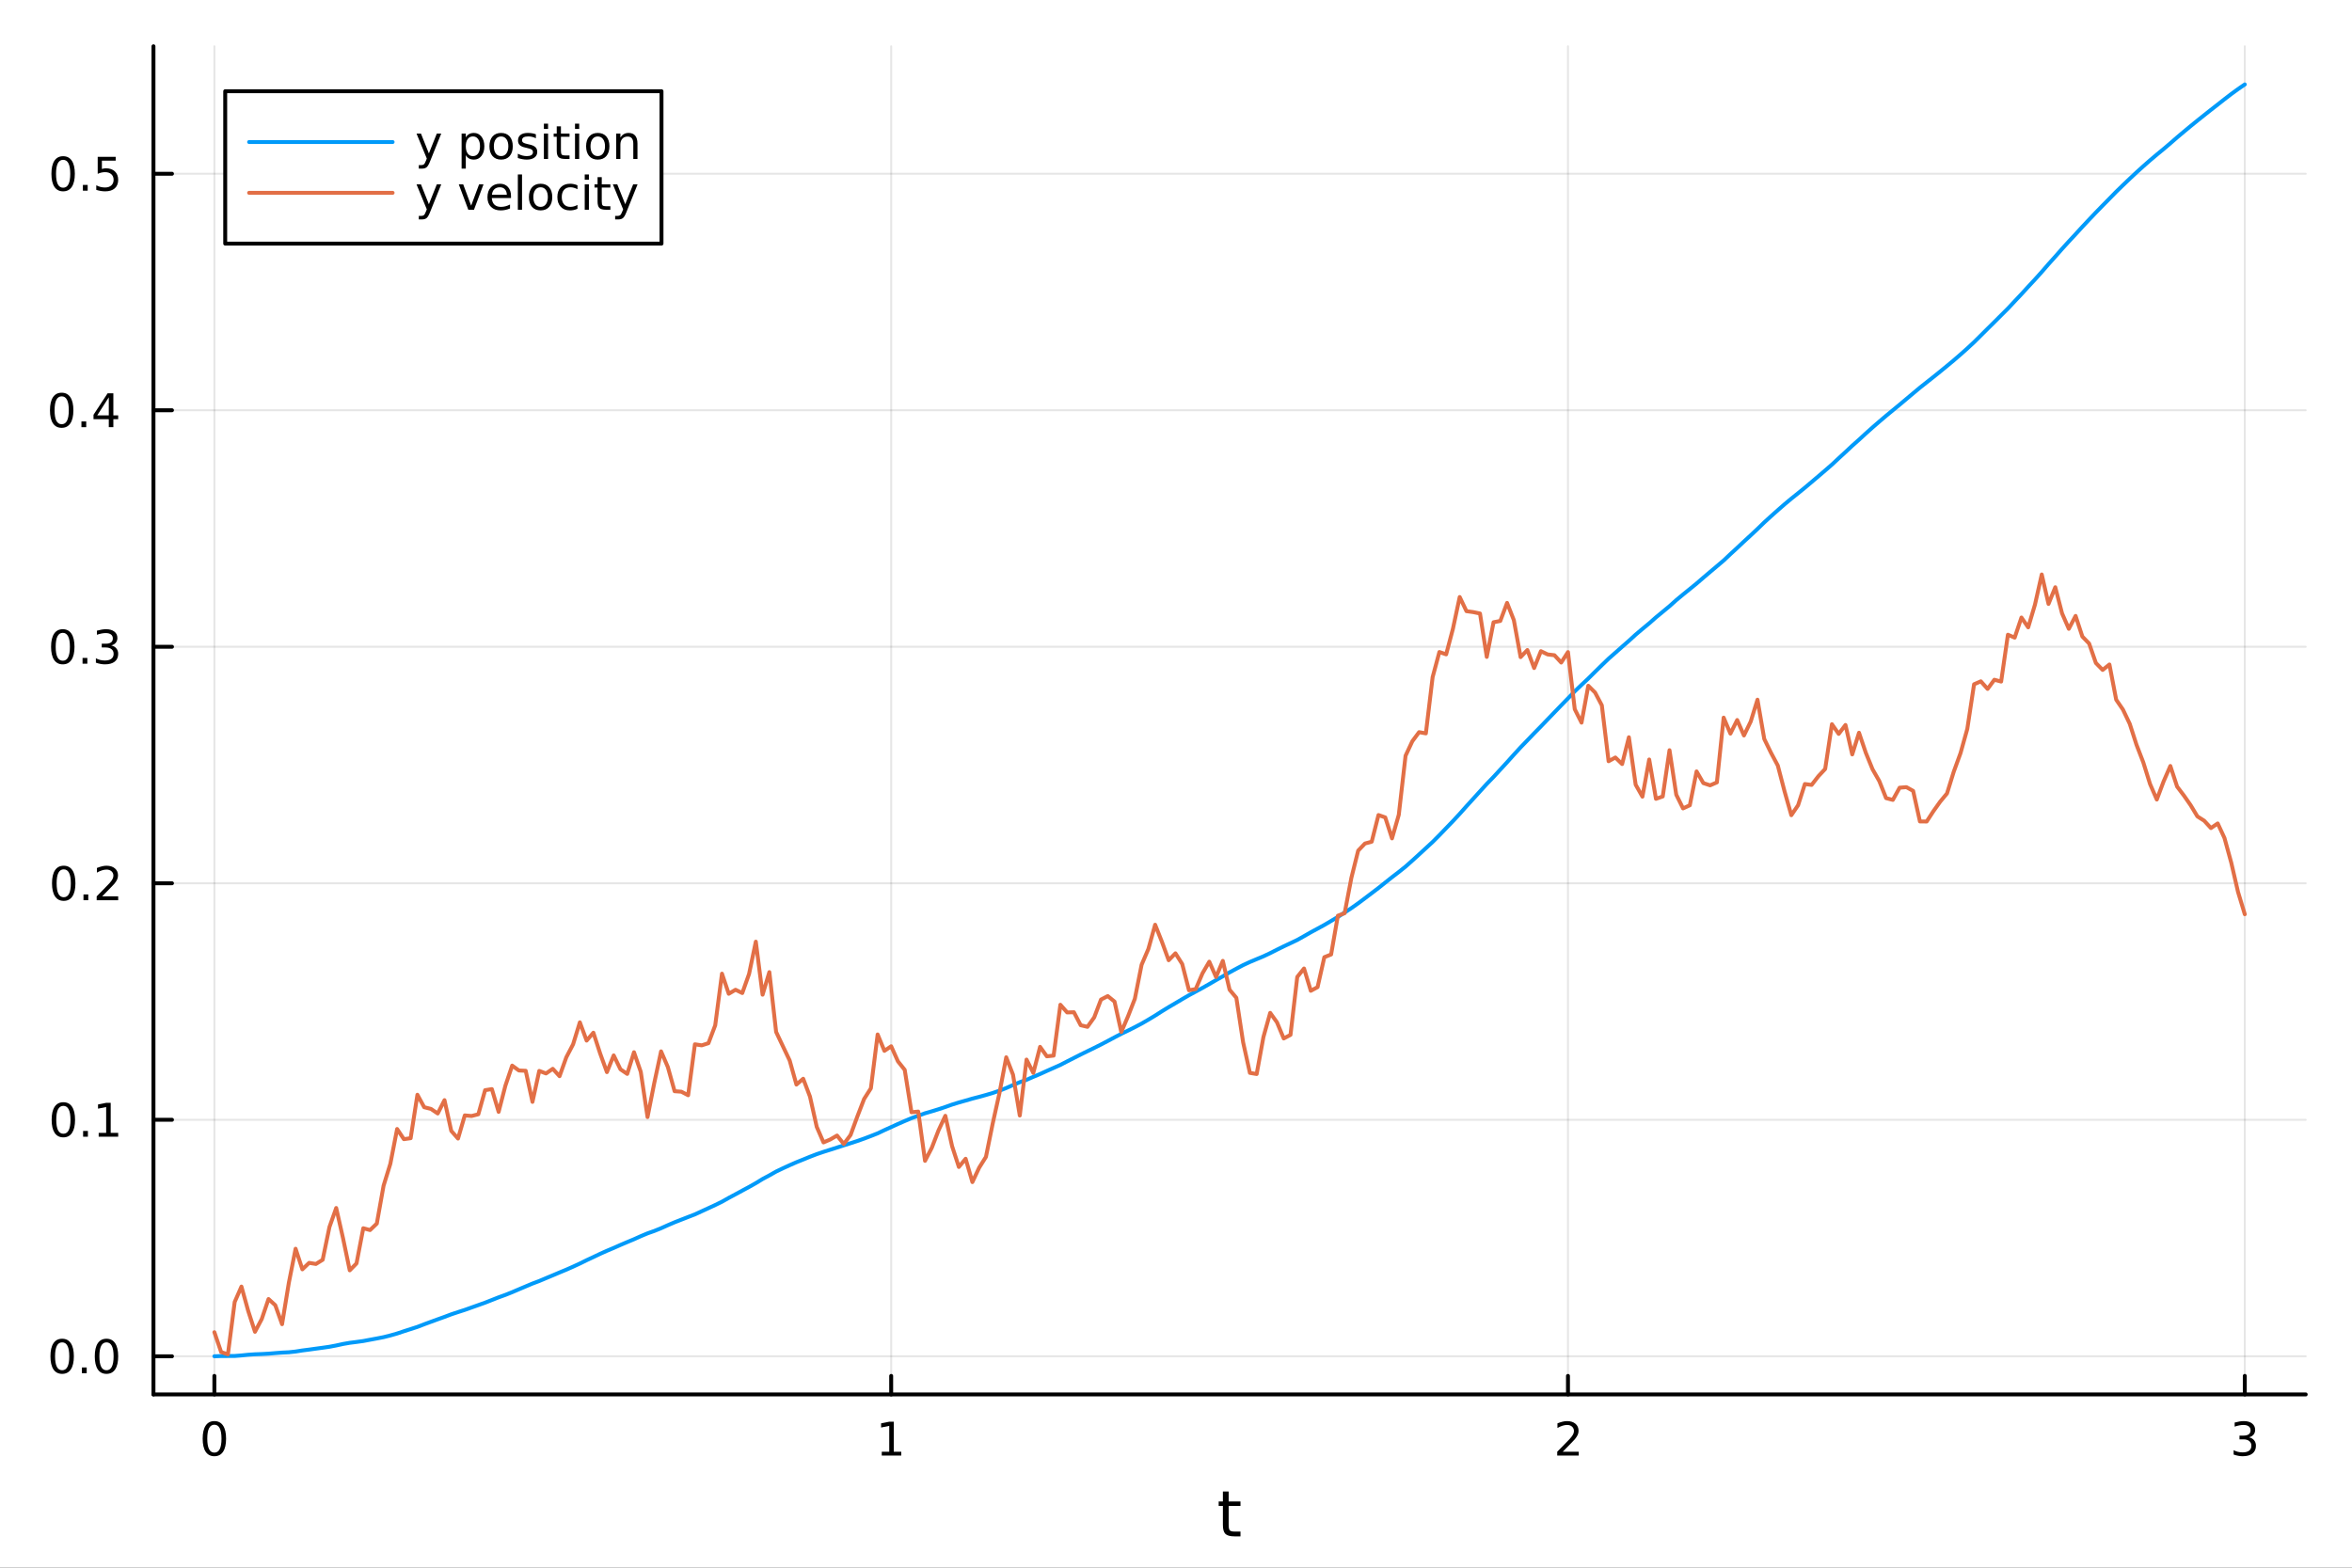 <?xml version="1.0" encoding="utf-8"?>
<svg xmlns="http://www.w3.org/2000/svg" xmlns:xlink="http://www.w3.org/1999/xlink" width="600" height="400" viewBox="0 0 2400 1600">
<rect x="0" y="0" width="2400" height="1600" fill="#333333" stroke="none"/>
<defs>
  <clipPath id="clip940">
    <rect x="0" y="0" width="2400" height="1600"/>
  </clipPath>
</defs>
<path clip-path="url(#clip940)" d="M0 1600 L2400 1600 L2400 0 L0 0  Z" fill="#ffffff" fill-rule="evenodd" fill-opacity="1"/>
<defs>
  <clipPath id="clip941">
    <rect x="480" y="0" width="1681" height="1600"/>
  </clipPath>
</defs>
<path clip-path="url(#clip940)" d="M156.598 1423.18 L2352.76 1423.18 L2352.76 47.244 L156.598 47.244  Z" fill="#ffffff" fill-rule="evenodd" fill-opacity="1"/>
<defs>
  <clipPath id="clip942">
    <rect x="156" y="47" width="2197" height="1377"/>
  </clipPath>
</defs>
<polyline clip-path="url(#clip942)" style="stroke:#000000; stroke-linecap:round; stroke-linejoin:round; stroke-width:2; stroke-opacity:0.1; fill:none" points="218.754,1423.18 218.754,47.244 "/>
<polyline clip-path="url(#clip942)" style="stroke:#000000; stroke-linecap:round; stroke-linejoin:round; stroke-width:2; stroke-opacity:0.1; fill:none" points="909.369,1423.18 909.369,47.244 "/>
<polyline clip-path="url(#clip942)" style="stroke:#000000; stroke-linecap:round; stroke-linejoin:round; stroke-width:2; stroke-opacity:0.1; fill:none" points="1599.98,1423.18 1599.98,47.244 "/>
<polyline clip-path="url(#clip942)" style="stroke:#000000; stroke-linecap:round; stroke-linejoin:round; stroke-width:2; stroke-opacity:0.1; fill:none" points="2290.6,1423.18 2290.6,47.244 "/>
<polyline clip-path="url(#clip940)" style="stroke:#000000; stroke-linecap:round; stroke-linejoin:round; stroke-width:4; stroke-opacity:1; fill:none" points="156.598,1423.18 2352.76,1423.18 "/>
<polyline clip-path="url(#clip940)" style="stroke:#000000; stroke-linecap:round; stroke-linejoin:round; stroke-width:4; stroke-opacity:1; fill:none" points="218.754,1423.18 218.754,1404.28 "/>
<polyline clip-path="url(#clip940)" style="stroke:#000000; stroke-linecap:round; stroke-linejoin:round; stroke-width:4; stroke-opacity:1; fill:none" points="909.369,1423.18 909.369,1404.28 "/>
<polyline clip-path="url(#clip940)" style="stroke:#000000; stroke-linecap:round; stroke-linejoin:round; stroke-width:4; stroke-opacity:1; fill:none" points="1599.98,1423.18 1599.98,1404.28 "/>
<polyline clip-path="url(#clip940)" style="stroke:#000000; stroke-linecap:round; stroke-linejoin:round; stroke-width:4; stroke-opacity:1; fill:none" points="2290.6,1423.18 2290.6,1404.28 "/>
<path clip-path="url(#clip940)" d="M218.754 1454.1 Q215.143 1454.1 213.314 1457.66 Q211.508 1461.2 211.508 1468.33 Q211.508 1475.44 213.314 1479.01 Q215.143 1482.55 218.754 1482.55 Q222.388 1482.55 224.193 1479.01 Q226.022 1475.44 226.022 1468.33 Q226.022 1461.2 224.193 1457.66 Q222.388 1454.1 218.754 1454.1 M218.754 1450.39 Q224.564 1450.39 227.619 1455 Q230.698 1459.58 230.698 1468.33 Q230.698 1477.06 227.619 1481.67 Q224.564 1486.25 218.754 1486.25 Q212.943 1486.25 209.865 1481.67 Q206.809 1477.06 206.809 1468.33 Q206.809 1459.58 209.865 1455 Q212.943 1450.39 218.754 1450.39 Z" fill="#000000" fill-rule="nonzero" fill-opacity="1" /><path clip-path="url(#clip940)" d="M899.751 1481.64 L907.39 1481.64 L907.39 1455.28 L899.08 1456.95 L899.08 1452.69 L907.344 1451.02 L912.02 1451.02 L912.02 1481.64 L919.659 1481.64 L919.659 1485.58 L899.751 1485.58 L899.751 1481.64 Z" fill="#000000" fill-rule="nonzero" fill-opacity="1" /><path clip-path="url(#clip940)" d="M1594.64 1481.64 L1610.96 1481.64 L1610.96 1485.58 L1589.01 1485.58 L1589.01 1481.64 Q1591.67 1478.89 1596.26 1474.26 Q1600.86 1469.61 1602.05 1468.27 Q1604.29 1465.74 1605.17 1464.01 Q1606.07 1462.25 1606.07 1460.56 Q1606.07 1457.8 1604.13 1456.07 Q1602.21 1454.33 1599.11 1454.33 Q1596.91 1454.33 1594.45 1455.09 Q1592.02 1455.86 1589.24 1457.41 L1589.24 1452.69 Q1592.07 1451.55 1594.52 1450.97 Q1596.98 1450.39 1599.01 1450.39 Q1604.38 1450.39 1607.58 1453.08 Q1610.77 1455.77 1610.77 1460.26 Q1610.77 1462.39 1609.96 1464.31 Q1609.17 1466.2 1607.07 1468.8 Q1606.49 1469.47 1603.39 1472.69 Q1600.29 1475.88 1594.64 1481.64 Z" fill="#000000" fill-rule="nonzero" fill-opacity="1" /><path clip-path="url(#clip940)" d="M2294.85 1466.95 Q2298.2 1467.66 2300.08 1469.93 Q2301.98 1472.2 2301.98 1475.53 Q2301.98 1480.65 2298.46 1483.45 Q2294.94 1486.25 2288.46 1486.25 Q2286.28 1486.25 2283.97 1485.81 Q2281.68 1485.39 2279.22 1484.54 L2279.22 1480.02 Q2281.17 1481.16 2283.48 1481.74 Q2285.8 1482.32 2288.32 1482.32 Q2292.72 1482.32 2295.01 1480.58 Q2297.33 1478.84 2297.33 1475.53 Q2297.33 1472.48 2295.17 1470.77 Q2293.04 1469.03 2289.22 1469.03 L2285.2 1469.03 L2285.2 1465.19 L2289.41 1465.19 Q2292.86 1465.19 2294.69 1463.82 Q2296.51 1462.43 2296.51 1459.84 Q2296.51 1457.18 2294.62 1455.77 Q2292.74 1454.33 2289.22 1454.33 Q2287.3 1454.33 2285.1 1454.75 Q2282.9 1455.16 2280.26 1456.04 L2280.26 1451.88 Q2282.93 1451.14 2285.24 1450.77 Q2287.58 1450.39 2289.64 1450.39 Q2294.96 1450.39 2298.07 1452.83 Q2301.17 1455.23 2301.17 1459.35 Q2301.17 1462.22 2299.52 1464.21 Q2297.88 1466.18 2294.85 1466.95 Z" fill="#000000" fill-rule="nonzero" fill-opacity="1" /><path clip-path="url(#clip940)" d="M1253.74 1522.27 L1253.74 1532.4 L1265.8 1532.4 L1265.8 1536.95 L1253.74 1536.95 L1253.74 1556.3 Q1253.74 1560.66 1254.92 1561.9 Q1256.13 1563.14 1259.79 1563.14 L1265.8 1563.14 L1265.8 1568.04 L1259.79 1568.04 Q1253.01 1568.04 1250.43 1565.53 Q1247.85 1562.98 1247.85 1556.3 L1247.85 1536.95 L1243.55 1536.95 L1243.55 1532.4 L1247.85 1532.4 L1247.85 1522.27 L1253.74 1522.27 Z" fill="#000000" fill-rule="nonzero" fill-opacity="1" /><polyline clip-path="url(#clip942)" style="stroke:#000000; stroke-linecap:round; stroke-linejoin:round; stroke-width:2; stroke-opacity:0.1; fill:none" points="156.598,1384.24 2352.76,1384.24 "/>
<polyline clip-path="url(#clip942)" style="stroke:#000000; stroke-linecap:round; stroke-linejoin:round; stroke-width:2; stroke-opacity:0.1; fill:none" points="156.598,1142.86 2352.76,1142.86 "/>
<polyline clip-path="url(#clip942)" style="stroke:#000000; stroke-linecap:round; stroke-linejoin:round; stroke-width:2; stroke-opacity:0.1; fill:none" points="156.598,901.475 2352.76,901.475 "/>
<polyline clip-path="url(#clip942)" style="stroke:#000000; stroke-linecap:round; stroke-linejoin:round; stroke-width:2; stroke-opacity:0.1; fill:none" points="156.598,660.094 2352.76,660.094 "/>
<polyline clip-path="url(#clip942)" style="stroke:#000000; stroke-linecap:round; stroke-linejoin:round; stroke-width:2; stroke-opacity:0.1; fill:none" points="156.598,418.712 2352.76,418.712 "/>
<polyline clip-path="url(#clip942)" style="stroke:#000000; stroke-linecap:round; stroke-linejoin:round; stroke-width:2; stroke-opacity:0.1; fill:none" points="156.598,177.331 2352.76,177.331 "/>
<polyline clip-path="url(#clip940)" style="stroke:#000000; stroke-linecap:round; stroke-linejoin:round; stroke-width:4; stroke-opacity:1; fill:none" points="156.598,1423.18 156.598,47.244 "/>
<polyline clip-path="url(#clip940)" style="stroke:#000000; stroke-linecap:round; stroke-linejoin:round; stroke-width:4; stroke-opacity:1; fill:none" points="156.598,1384.24 175.496,1384.24 "/>
<polyline clip-path="url(#clip940)" style="stroke:#000000; stroke-linecap:round; stroke-linejoin:round; stroke-width:4; stroke-opacity:1; fill:none" points="156.598,1142.86 175.496,1142.86 "/>
<polyline clip-path="url(#clip940)" style="stroke:#000000; stroke-linecap:round; stroke-linejoin:round; stroke-width:4; stroke-opacity:1; fill:none" points="156.598,901.475 175.496,901.475 "/>
<polyline clip-path="url(#clip940)" style="stroke:#000000; stroke-linecap:round; stroke-linejoin:round; stroke-width:4; stroke-opacity:1; fill:none" points="156.598,660.094 175.496,660.094 "/>
<polyline clip-path="url(#clip940)" style="stroke:#000000; stroke-linecap:round; stroke-linejoin:round; stroke-width:4; stroke-opacity:1; fill:none" points="156.598,418.712 175.496,418.712 "/>
<polyline clip-path="url(#clip940)" style="stroke:#000000; stroke-linecap:round; stroke-linejoin:round; stroke-width:4; stroke-opacity:1; fill:none" points="156.598,177.331 175.496,177.331 "/>
<path clip-path="url(#clip940)" d="M63.423 1370.04 Q59.812 1370.04 57.983 1373.6 Q56.177 1377.14 56.177 1384.27 Q56.177 1391.38 57.983 1394.94 Q59.812 1398.49 63.423 1398.49 Q67.057 1398.49 68.862 1394.94 Q70.691 1391.38 70.691 1384.27 Q70.691 1377.14 68.862 1373.6 Q67.057 1370.04 63.423 1370.04 M63.423 1366.33 Q69.233 1366.33 72.288 1370.94 Q75.367 1375.52 75.367 1384.27 Q75.367 1393 72.288 1397.61 Q69.233 1402.19 63.423 1402.19 Q57.612 1402.19 54.534 1397.61 Q51.478 1393 51.478 1384.27 Q51.478 1375.52 54.534 1370.94 Q57.612 1366.33 63.423 1366.33 Z" fill="#000000" fill-rule="nonzero" fill-opacity="1" /><path clip-path="url(#clip940)" d="M83.585 1395.64 L88.469 1395.64 L88.469 1401.52 L83.585 1401.52 L83.585 1395.64 Z" fill="#000000" fill-rule="nonzero" fill-opacity="1" /><path clip-path="url(#clip940)" d="M108.654 1370.04 Q105.043 1370.04 103.214 1373.6 Q101.409 1377.14 101.409 1384.27 Q101.409 1391.38 103.214 1394.94 Q105.043 1398.49 108.654 1398.49 Q112.288 1398.49 114.094 1394.94 Q115.922 1391.38 115.922 1384.27 Q115.922 1377.14 114.094 1373.6 Q112.288 1370.04 108.654 1370.04 M108.654 1366.33 Q114.464 1366.33 117.52 1370.94 Q120.598 1375.52 120.598 1384.27 Q120.598 1393 117.52 1397.61 Q114.464 1402.19 108.654 1402.19 Q102.844 1402.19 99.765 1397.61 Q96.71 1393 96.71 1384.27 Q96.71 1375.52 99.765 1370.94 Q102.844 1366.33 108.654 1366.33 Z" fill="#000000" fill-rule="nonzero" fill-opacity="1" /><path clip-path="url(#clip940)" d="M64.65 1128.66 Q61.038 1128.66 59.21 1132.22 Q57.404 1135.76 57.404 1142.89 Q57.404 1150 59.21 1153.56 Q61.038 1157.1 64.65 1157.1 Q68.284 1157.1 70.089 1153.56 Q71.918 1150 71.918 1142.89 Q71.918 1135.76 70.089 1132.22 Q68.284 1128.66 64.65 1128.66 M64.65 1124.95 Q70.46 1124.95 73.515 1129.56 Q76.594 1134.14 76.594 1142.89 Q76.594 1151.62 73.515 1156.22 Q70.46 1160.81 64.65 1160.81 Q58.839 1160.81 55.761 1156.22 Q52.705 1151.62 52.705 1142.89 Q52.705 1134.14 55.761 1129.56 Q58.839 1124.95 64.65 1124.95 Z" fill="#000000" fill-rule="nonzero" fill-opacity="1" /><path clip-path="url(#clip940)" d="M84.811 1154.26 L89.696 1154.26 L89.696 1160.14 L84.811 1160.14 L84.811 1154.26 Z" fill="#000000" fill-rule="nonzero" fill-opacity="1" /><path clip-path="url(#clip940)" d="M100.691 1156.2 L108.33 1156.2 L108.33 1129.84 L100.02 1131.5 L100.02 1127.24 L108.283 1125.58 L112.959 1125.58 L112.959 1156.2 L120.598 1156.2 L120.598 1160.14 L100.691 1160.14 L100.691 1156.2 Z" fill="#000000" fill-rule="nonzero" fill-opacity="1" /><path clip-path="url(#clip940)" d="M65.02 887.274 Q61.409 887.274 59.58 890.839 Q57.775 894.38 57.775 901.51 Q57.775 908.617 59.58 912.181 Q61.409 915.723 65.02 915.723 Q68.654 915.723 70.46 912.181 Q72.288 908.617 72.288 901.51 Q72.288 894.38 70.46 890.839 Q68.654 887.274 65.02 887.274 M65.02 883.57 Q70.83 883.57 73.885 888.177 Q76.964 892.76 76.964 901.51 Q76.964 910.237 73.885 914.843 Q70.83 919.427 65.02 919.427 Q59.21 919.427 56.131 914.843 Q53.075 910.237 53.075 901.51 Q53.075 892.76 56.131 888.177 Q59.21 883.57 65.02 883.57 Z" fill="#000000" fill-rule="nonzero" fill-opacity="1" /><path clip-path="url(#clip940)" d="M85.182 912.876 L90.066 912.876 L90.066 918.755 L85.182 918.755 L85.182 912.876 Z" fill="#000000" fill-rule="nonzero" fill-opacity="1" /><path clip-path="url(#clip940)" d="M104.279 914.82 L120.598 914.82 L120.598 918.755 L98.654 918.755 L98.654 914.82 Q101.316 912.066 105.899 907.436 Q110.506 902.783 111.686 901.441 Q113.932 898.917 114.811 897.181 Q115.714 895.422 115.714 893.732 Q115.714 890.978 113.77 889.242 Q111.848 887.506 108.746 887.506 Q106.547 887.506 104.094 888.269 Q101.663 889.033 98.885 890.584 L98.885 885.862 Q101.709 884.728 104.163 884.149 Q106.617 883.57 108.654 883.57 Q114.024 883.57 117.219 886.256 Q120.413 888.941 120.413 893.431 Q120.413 895.561 119.603 897.482 Q118.816 899.38 116.709 901.973 Q116.131 902.644 113.029 905.862 Q109.927 909.056 104.279 914.82 Z" fill="#000000" fill-rule="nonzero" fill-opacity="1" /><path clip-path="url(#clip940)" d="M64.071 645.893 Q60.46 645.893 58.631 649.457 Q56.825 652.999 56.825 660.129 Q56.825 667.235 58.631 670.8 Q60.46 674.341 64.071 674.341 Q67.705 674.341 69.51 670.8 Q71.339 667.235 71.339 660.129 Q71.339 652.999 69.51 649.457 Q67.705 645.893 64.071 645.893 M64.071 642.189 Q69.881 642.189 72.936 646.795 Q76.015 651.379 76.015 660.129 Q76.015 668.855 72.936 673.462 Q69.881 678.045 64.071 678.045 Q58.261 678.045 55.182 673.462 Q52.126 668.855 52.126 660.129 Q52.126 651.379 55.182 646.795 Q58.261 642.189 64.071 642.189 Z" fill="#000000" fill-rule="nonzero" fill-opacity="1" /><path clip-path="url(#clip940)" d="M84.233 671.494 L89.117 671.494 L89.117 677.374 L84.233 677.374 L84.233 671.494 Z" fill="#000000" fill-rule="nonzero" fill-opacity="1" /><path clip-path="url(#clip940)" d="M113.469 658.74 Q116.825 659.457 118.7 661.726 Q120.598 663.994 120.598 667.328 Q120.598 672.443 117.08 675.244 Q113.561 678.045 107.08 678.045 Q104.904 678.045 102.589 677.605 Q100.297 677.189 97.844 676.332 L97.844 671.818 Q99.788 672.953 102.103 673.531 Q104.418 674.11 106.941 674.11 Q111.339 674.11 113.631 672.374 Q115.945 670.638 115.945 667.328 Q115.945 664.272 113.793 662.559 Q111.663 660.823 107.844 660.823 L103.816 660.823 L103.816 656.98 L108.029 656.98 Q111.478 656.98 113.307 655.615 Q115.135 654.226 115.135 651.633 Q115.135 648.971 113.237 647.559 Q111.362 646.124 107.844 646.124 Q105.922 646.124 103.723 646.541 Q101.524 646.957 98.885 647.837 L98.885 643.67 Q101.547 642.93 103.862 642.559 Q106.2 642.189 108.26 642.189 Q113.584 642.189 116.686 644.619 Q119.788 647.027 119.788 651.147 Q119.788 654.018 118.145 656.008 Q116.501 657.976 113.469 658.74 Z" fill="#000000" fill-rule="nonzero" fill-opacity="1" /><path clip-path="url(#clip940)" d="M62.937 404.511 Q59.325 404.511 57.497 408.076 Q55.691 411.618 55.691 418.747 Q55.691 425.854 57.497 429.418 Q59.325 432.96 62.937 432.96 Q66.571 432.96 68.376 429.418 Q70.205 425.854 70.205 418.747 Q70.205 411.618 68.376 408.076 Q66.571 404.511 62.937 404.511 M62.937 400.807 Q68.747 400.807 71.802 405.414 Q74.881 409.997 74.881 418.747 Q74.881 427.474 71.802 432.08 Q68.747 436.664 62.937 436.664 Q57.126 436.664 54.048 432.08 Q50.992 427.474 50.992 418.747 Q50.992 409.997 54.048 405.414 Q57.126 400.807 62.937 400.807 Z" fill="#000000" fill-rule="nonzero" fill-opacity="1" /><path clip-path="url(#clip940)" d="M83.098 430.113 L87.983 430.113 L87.983 435.992 L83.098 435.992 L83.098 430.113 Z" fill="#000000" fill-rule="nonzero" fill-opacity="1" /><path clip-path="url(#clip940)" d="M111.015 405.506 L99.21 423.955 L111.015 423.955 L111.015 405.506 M109.788 401.432 L115.668 401.432 L115.668 423.955 L120.598 423.955 L120.598 427.844 L115.668 427.844 L115.668 435.992 L111.015 435.992 L111.015 427.844 L95.413 427.844 L95.413 423.33 L109.788 401.432 Z" fill="#000000" fill-rule="nonzero" fill-opacity="1" /><path clip-path="url(#clip940)" d="M64.418 163.13 Q60.807 163.13 58.978 166.694 Q57.173 170.236 57.173 177.366 Q57.173 184.472 58.978 188.037 Q60.807 191.579 64.418 191.579 Q68.052 191.579 69.858 188.037 Q71.686 184.472 71.686 177.366 Q71.686 170.236 69.858 166.694 Q68.052 163.13 64.418 163.13 M64.418 159.426 Q70.228 159.426 73.284 164.032 Q76.362 168.616 76.362 177.366 Q76.362 186.092 73.284 190.699 Q70.228 195.282 64.418 195.282 Q58.608 195.282 55.529 190.699 Q52.474 186.092 52.474 177.366 Q52.474 168.616 55.529 164.032 Q58.608 159.426 64.418 159.426 Z" fill="#000000" fill-rule="nonzero" fill-opacity="1" /><path clip-path="url(#clip940)" d="M84.58 188.731 L89.464 188.731 L89.464 194.611 L84.58 194.611 L84.58 188.731 Z" fill="#000000" fill-rule="nonzero" fill-opacity="1" /><path clip-path="url(#clip940)" d="M99.696 160.051 L118.052 160.051 L118.052 163.986 L103.978 163.986 L103.978 172.458 Q104.996 172.111 106.015 171.949 Q107.033 171.764 108.052 171.764 Q113.839 171.764 117.219 174.935 Q120.598 178.106 120.598 183.523 Q120.598 189.102 117.126 192.204 Q113.654 195.282 107.334 195.282 Q105.159 195.282 102.89 194.912 Q100.645 194.542 98.237 193.801 L98.237 189.102 Q100.321 190.236 102.543 190.792 Q104.765 191.347 107.242 191.347 Q111.246 191.347 113.584 189.241 Q115.922 187.134 115.922 183.523 Q115.922 179.912 113.584 177.805 Q111.246 175.699 107.242 175.699 Q105.367 175.699 103.492 176.116 Q101.64 176.532 99.696 177.412 L99.696 160.051 Z" fill="#000000" fill-rule="nonzero" fill-opacity="1" /><polyline clip-path="url(#clip942)" style="stroke:#009af9; stroke-linecap:round; stroke-linejoin:round; stroke-width:4; stroke-opacity:1; fill:none" points="218.754,1384.24 225.66,1383.99 232.566,1383.95 239.472,1383.93 246.378,1383.38 253.284,1382.66 260.191,1382.2 267.097,1381.95 274.003,1381.57 280.909,1380.99 287.815,1380.47 294.721,1380.14 301.628,1379.39 308.534,1378.29 315.44,1377.41 322.346,1376.45 329.252,1375.51 336.158,1374.52 343.064,1373.21 349.971,1371.69 356.877,1370.49 363.783,1369.61 370.689,1368.66 377.595,1367.35 384.501,1366.07 391.408,1364.71 398.314,1362.97 405.22,1361 412.126,1358.69 419.032,1356.47 425.938,1354.24 432.844,1351.57 439.751,1349.03 446.657,1346.51 453.563,1344.03 460.469,1341.42 467.375,1339.12 474.281,1336.89 481.188,1334.43 488.094,1331.98 495,1329.51 501.906,1326.8 508.812,1324.07 515.718,1321.58 522.625,1318.81 529.531,1315.85 536.437,1312.93 543.343,1310.02 550.249,1307.42 557.155,1304.51 564.061,1301.62 570.968,1298.69 577.874,1295.83 584.78,1292.78 591.686,1289.59 598.592,1286.18 605.498,1282.96 612.405,1279.66 619.311,1276.57 626.217,1273.67 633.123,1270.6 640.029,1267.67 646.935,1264.79 653.841,1261.68 660.748,1258.78 667.654,1256.34 674.56,1253.55 681.466,1250.44 688.372,1247.48 695.278,1244.78 702.185,1242.08 709.091,1239.41 715.997,1236.23 722.903,1233.06 729.809,1229.86 736.715,1226.48 743.622,1222.58 750.528,1218.88 757.434,1215.14 764.34,1211.43 771.246,1207.53 778.152,1203.3 785.058,1199.61 791.965,1195.69 798.871,1192.38 805.777,1189.21 812.683,1186.19 819.589,1183.42 826.495,1180.59 833.402,1177.94 840.308,1175.59 847.214,1173.41 854.12,1171.2 861.026,1168.95 867.932,1166.78 874.838,1164.52 881.745,1162.07 888.651,1159.45 895.557,1156.71 902.463,1153.43 909.369,1150.31 916.275,1147.15 923.182,1144.14 930.088,1141.21 936.994,1138.72 943.9,1136.22 950.806,1134.23 957.712,1132.1 964.619,1129.8 971.525,1127.34 978.431,1125.2 985.337,1123.26 992.243,1121.25 999.149,1119.47 1006.06,1117.55 1012.96,1115.51 1019.87,1113.14 1026.77,1110.45 1033.68,1107.4 1040.59,1104.52 1047.49,1102.07 1054.4,1099.04 1061.3,1096.15 1068.21,1092.99 1075.12,1089.93 1082.02,1086.86 1088.93,1083.27 1095.84,1079.76 1102.74,1076.25 1109.65,1072.87 1116.55,1069.51 1123.46,1066.05 1130.37,1062.41 1137.27,1058.73 1144.18,1055.11 1151.08,1051.8 1157.99,1048.33 1164.9,1044.68 1171.8,1040.69 1178.71,1036.53 1185.62,1032.12 1192.52,1027.89 1199.43,1023.85 1206.33,1019.74 1213.24,1015.74 1220.15,1012 1227.05,1008.25 1233.96,1004.34 1240.86,1000.32 1247.77,996.445 1254.68,992.409 1261.58,988.668 1268.49,985.01 1275.4,981.805 1282.3,978.913 1289.21,976.032 1296.11,972.774 1303.02,969.269 1309.93,965.86 1316.83,962.616 1323.74,959.336 1330.64,955.464 1337.55,951.506 1344.46,947.776 1351.36,944.009 1358.27,939.936 1365.18,935.835 1372.08,931.338 1378.99,926.816 1385.89,921.932 1392.8,916.771 1399.71,911.538 1406.61,906.286 1413.52,900.762 1420.42,895.262 1427.33,889.976 1434.24,884.45 1441.14,878.321 1448.05,872.044 1454.96,865.674 1461.86,859.317 1468.77,852.386 1475.67,845.198 1482.58,838.034 1489.49,830.609 1496.39,822.86 1503.3,815.255 1510.2,807.66 1517.11,800.079 1524.02,792.941 1530.92,785.449 1537.83,777.944 1544.74,770.255 1551.64,762.742 1558.55,755.606 1565.45,748.398 1572.36,741.373 1579.27,734.177 1586.17,727.014 1593.08,719.859 1599.98,712.779 1606.89,705.592 1613.8,698.987 1620.7,692.52 1627.61,685.677 1634.52,678.902 1641.42,672.259 1648.33,666.186 1655.23,660.074 1662.14,654.03 1669.05,647.712 1675.95,641.878 1682.86,636.167 1689.76,630.076 1696.67,624.387 1703.58,618.673 1710.48,612.487 1717.39,606.756 1724.3,601.164 1731.2,595.541 1738.11,589.571 1745.01,583.721 1751.92,577.894 1758.83,572.037 1765.73,565.519 1772.64,559.164 1779.54,552.67 1786.45,546.334 1793.36,539.856 1800.26,533.154 1807.17,526.854 1814.08,520.695 1820.98,514.665 1827.89,508.9 1834.79,503.378 1841.7,497.754 1848.61,491.913 1855.51,486.082 1862.42,480.161 1869.32,474.167 1876.23,467.716 1883.14,461.364 1890.04,454.921 1896.95,448.778 1903.86,442.414 1910.76,436.254 1917.67,430.263 1924.57,424.392 1931.48,418.696 1938.39,413.017 1945.29,407.214 1952.2,401.406 1959.11,395.635 1966.01,390.177 1972.92,384.719 1979.82,379.154 1986.73,373.493 1993.64,367.749 2000.54,361.783 2007.45,355.627 2014.35,349.224 2021.26,342.365 2028.17,335.476 2035.07,328.665 2041.98,321.76 2048.89,314.874 2055.79,307.51 2062.7,300.175 2069.6,292.635 2076.51,285.196 2083.42,277.524 2090.32,269.545 2097.23,261.866 2104.13,254.017 2111.04,246.435 2117.95,239.01 2124.85,231.454 2131.76,224.108 2138.67,216.834 2145.57,209.758 2152.48,202.753 2159.38,195.693 2166.29,188.992 2173.2,182.391 2180.1,175.936 2187.01,169.695 2193.91,163.633 2200.82,157.792 2207.73,152.11 2214.63,146.244 2221.54,140.219 2228.45,134.405 2235.35,128.682 2242.26,123.057 2249.16,117.547 2256.07,112.081 2262.98,106.69 2269.88,101.252 2276.79,95.963 2283.69,90.925 2290.6,86.186 "/>
<polyline clip-path="url(#clip942)" style="stroke:#e26f46; stroke-linecap:round; stroke-linejoin:round; stroke-width:4; stroke-opacity:1; fill:none" points="218.754,1359.66 225.66,1379.95 232.566,1382.28 239.472,1328.84 246.378,1313.11 253.284,1338 260.191,1359.25 267.097,1346.2 274.003,1325.81 280.909,1332.11 287.815,1351.5 294.721,1309.34 301.628,1274.48 308.534,1295.5 315.44,1288.89 322.346,1290.03 329.252,1285.75 336.158,1252.36 343.064,1232.9 349.971,1263.49 356.877,1296.51 363.783,1289.47 370.689,1253.55 377.595,1255.42 384.501,1248.79 391.408,1210.14 398.314,1187.77 405.22,1152.27 412.126,1162.65 419.032,1161.66 425.938,1117.31 432.844,1130.04 439.751,1131.76 446.657,1136.44 453.563,1122.83 460.469,1154.21 467.375,1162.03 474.281,1138.39 481.188,1139 488.094,1137.24 495,1112.66 501.906,1111.54 508.812,1134.79 515.718,1108.04 522.625,1087.58 529.531,1092.57 536.437,1092.85 543.343,1124.58 550.249,1092.97 557.155,1095.58 564.061,1090.84 570.968,1098.38 577.874,1079.07 584.78,1065.85 591.686,1043.41 598.592,1062.05 605.498,1053.99 612.405,1075.22 619.311,1094.23 626.217,1077.15 633.123,1091.35 640.029,1096.04 646.935,1073.92 653.841,1093.92 660.748,1140.09 667.654,1105.19 674.56,1073.04 681.466,1089 688.372,1113.71 695.278,1114.2 702.185,1117.82 709.091,1065.82 715.997,1066.9 722.903,1064.7 729.809,1046.44 736.715,993.73 743.622,1014.25 750.528,1010.15 757.434,1013.51 764.34,994.077 771.246,961.071 778.152,1015.2 785.058,992.155 791.965,1053.23 798.871,1067.78 805.777,1082.31 812.683,1106.92 819.589,1100.98 826.495,1119.16 833.402,1150.08 840.308,1165.95 847.214,1162.96 854.12,1158.95 861.026,1167.6 867.932,1158.36 874.838,1139.53 881.745,1121.61 888.651,1110.75 895.557,1055.79 902.463,1072.5 909.369,1067.83 916.275,1083.24 923.182,1091.9 930.088,1135.18 936.994,1134.49 943.9,1184.77 950.806,1171.45 957.712,1153.58 964.619,1138.81 971.525,1169.82 978.431,1191.02 985.337,1182.64 992.243,1206.45 999.149,1191.74 1006.06,1180.74 1012.96,1146.71 1019.87,1115.52 1026.77,1079.09 1033.68,1096.84 1040.59,1138.5 1047.49,1081.42 1054.4,1095.02 1061.3,1068.43 1068.21,1078.1 1075.12,1077.36 1082.02,1025.44 1088.93,1033.3 1095.84,1033.1 1102.74,1046.35 1109.65,1048 1116.55,1038.32 1123.46,1020.18 1130.37,1016.61 1137.27,1022.22 1144.18,1053.3 1151.08,1037.16 1157.99,1019.43 1164.9,984.641 1171.8,968.534 1178.71,943.789 1185.62,961.16 1192.52,980.019 1199.43,972.976 1206.33,983.834 1213.24,1010.7 1220.15,1009.44 1227.05,993.34 1233.96,981.519 1240.86,997.182 1247.77,980.676 1254.68,1010.13 1261.58,1018.37 1268.49,1063.78 1275.4,1095 1282.3,1096.17 1289.21,1058.44 1296.11,1033.75 1303.02,1043.36 1309.93,1059.87 1316.83,1056.19 1323.74,997.067 1330.64,988.458 1337.55,1011.22 1344.46,1007.48 1351.36,976.922 1358.27,974.154 1365.18,934.589 1372.08,932.038 1378.99,895.787 1385.89,868.169 1392.8,860.913 1399.71,859.042 1406.61,831.839 1413.52,834.255 1420.42,855.667 1427.33,831.628 1434.24,771.344 1441.14,756.547 1448.05,747.251 1454.96,748.504 1461.86,691.102 1468.77,665.442 1475.67,667.852 1482.58,641.723 1489.49,609.326 1496.39,623.757 1503.3,624.713 1510.2,626.154 1517.11,670.451 1524.02,635.082 1530.92,633.738 1537.83,615.315 1544.74,632.888 1551.64,670.672 1558.55,663.413 1565.45,681.818 1572.36,664.592 1579.27,667.935 1586.17,668.736 1593.08,676.213 1599.98,665.524 1606.89,723.81 1613.8,737.541 1620.7,699.9 1627.61,706.774 1634.52,719.887 1641.42,776.918 1648.33,773.11 1655.23,779.803 1662.14,752.46 1669.05,800.871 1675.95,813.078 1682.86,775.156 1689.76,815.302 1696.67,812.88 1703.58,765.66 1710.48,811.093 1717.39,825.065 1724.3,821.88 1731.2,787.32 1738.11,799.234 1745.01,801.522 1751.92,798.517 1758.83,732.419 1765.73,748.726 1772.64,734.858 1779.54,750.64 1786.45,736.404 1793.36,714.103 1800.26,754.189 1807.17,768.349 1814.08,781.309 1820.98,807.71 1827.89,832.002 1834.79,821.819 1841.7,800.203 1848.61,801.091 1855.51,792.199 1862.42,784.824 1869.32,739.121 1876.23,749.018 1883.14,739.915 1890.04,769.963 1896.95,747.835 1903.86,768.214 1910.76,785.143 1917.67,797.217 1924.57,814.58 1931.48,816.387 1938.39,803.938 1945.29,803.364 1952.2,807.203 1959.11,838.37 1966.01,838.437 1972.92,827.815 1979.82,818.137 1986.73,809.818 1993.64,787.59 2000.54,768.649 2007.45,743.919 2014.35,698.38 2021.26,695.363 2028.17,703.127 2035.07,693.758 2041.98,695.61 2048.89,647.815 2055.79,650.777 2062.7,630.253 2069.6,640.29 2076.51,617.052 2083.42,586.313 2090.32,616.365 2097.23,599.355 2104.13,625.986 2111.04,641.786 2117.95,628.616 2124.85,649.662 2131.76,656.794 2138.67,676.687 2145.57,683.737 2152.48,678.186 2159.38,714.127 2166.29,724.226 2173.2,738.723 2180.1,760.104 2187.01,778.058 2193.91,800.137 2200.82,816.028 2207.73,797.612 2214.63,781.78 2221.54,802.813 2228.45,811.898 2235.35,821.802 2242.26,833.251 2249.16,837.633 2256.07,845.143 2262.98,840.419 2269.88,855.291 2276.79,880.471 2283.69,910.312 2290.6,933.096 "/>
<path clip-path="url(#clip940)" d="M229.803 248.629 L674.997 248.629 L674.997 93.109 L229.803 93.109  Z" fill="#ffffff" fill-rule="evenodd" fill-opacity="1"/>
<polyline clip-path="url(#clip940)" style="stroke:#000000; stroke-linecap:round; stroke-linejoin:round; stroke-width:4; stroke-opacity:1; fill:none" points="229.803,248.629 674.997,248.629 674.997,93.109 229.803,93.109 229.803,248.629 "/>
<polyline clip-path="url(#clip940)" style="stroke:#009af9; stroke-linecap:round; stroke-linejoin:round; stroke-width:4; stroke-opacity:1; fill:none" points="254.205,144.949 400.616,144.949 "/>
<path clip-path="url(#clip940)" d="M438.86 164.636 Q437.054 169.266 435.342 170.678 Q433.629 172.09 430.758 172.09 L427.355 172.09 L427.355 168.525 L429.855 168.525 Q431.615 168.525 432.587 167.692 Q433.559 166.858 434.74 163.756 L435.504 161.812 L425.018 136.303 L429.531 136.303 L437.633 156.581 L445.735 136.303 L450.249 136.303 L438.86 164.636 Z" fill="#000000" fill-rule="nonzero" fill-opacity="1" /><path clip-path="url(#clip940)" d="M475.318 158.34 L475.318 172.09 L471.036 172.09 L471.036 136.303 L475.318 136.303 L475.318 140.238 Q476.661 137.923 478.698 136.812 Q480.758 135.678 483.605 135.678 Q488.327 135.678 491.267 139.428 Q494.23 143.178 494.23 149.289 Q494.23 155.4 491.267 159.15 Q488.327 162.9 483.605 162.9 Q480.758 162.9 478.698 161.789 Q476.661 160.655 475.318 158.34 M489.809 149.289 Q489.809 144.59 487.864 141.928 Q485.943 139.243 482.563 139.243 Q479.184 139.243 477.239 141.928 Q475.318 144.59 475.318 149.289 Q475.318 153.988 477.239 156.673 Q479.184 159.335 482.563 159.335 Q485.943 159.335 487.864 156.673 Q489.809 153.988 489.809 149.289 Z" fill="#000000" fill-rule="nonzero" fill-opacity="1" /><path clip-path="url(#clip940)" d="M511.336 139.289 Q507.911 139.289 505.92 141.974 Q503.929 144.636 503.929 149.289 Q503.929 153.942 505.897 156.627 Q507.887 159.289 511.336 159.289 Q514.739 159.289 516.73 156.604 Q518.721 153.918 518.721 149.289 Q518.721 144.682 516.73 141.997 Q514.739 139.289 511.336 139.289 M511.336 135.678 Q516.892 135.678 520.063 139.289 Q523.235 142.9 523.235 149.289 Q523.235 155.655 520.063 159.289 Q516.892 162.9 511.336 162.9 Q505.758 162.9 502.587 159.289 Q499.438 155.655 499.438 149.289 Q499.438 142.9 502.587 139.289 Q505.758 135.678 511.336 135.678 Z" fill="#000000" fill-rule="nonzero" fill-opacity="1" /><path clip-path="url(#clip940)" d="M546.822 137.067 L546.822 141.094 Q545.017 140.169 543.072 139.706 Q541.128 139.243 539.045 139.243 Q535.873 139.243 534.276 140.215 Q532.702 141.187 532.702 143.131 Q532.702 144.613 533.836 145.469 Q534.971 146.303 538.397 147.067 L539.855 147.391 Q544.392 148.363 546.29 150.145 Q548.211 151.905 548.211 155.076 Q548.211 158.687 545.341 160.793 Q542.494 162.9 537.494 162.9 Q535.41 162.9 533.142 162.483 Q530.897 162.09 528.397 161.28 L528.397 156.881 Q530.758 158.108 533.049 158.733 Q535.341 159.335 537.586 159.335 Q540.596 159.335 542.216 158.317 Q543.836 157.275 543.836 155.4 Q543.836 153.664 542.656 152.738 Q541.498 151.812 537.54 150.956 L536.059 150.608 Q532.1 149.775 530.341 148.062 Q528.582 146.326 528.582 143.317 Q528.582 139.659 531.174 137.669 Q533.767 135.678 538.535 135.678 Q540.897 135.678 542.98 136.025 Q545.063 136.372 546.822 137.067 Z" fill="#000000" fill-rule="nonzero" fill-opacity="1" /><path clip-path="url(#clip940)" d="M554.994 136.303 L559.253 136.303 L559.253 162.229 L554.994 162.229 L554.994 136.303 M554.994 126.21 L559.253 126.21 L559.253 131.604 L554.994 131.604 L554.994 126.21 Z" fill="#000000" fill-rule="nonzero" fill-opacity="1" /><path clip-path="url(#clip940)" d="M572.378 128.942 L572.378 136.303 L581.151 136.303 L581.151 139.613 L572.378 139.613 L572.378 153.687 Q572.378 156.858 573.234 157.761 Q574.114 158.664 576.776 158.664 L581.151 158.664 L581.151 162.229 L576.776 162.229 Q571.845 162.229 569.97 160.4 Q568.095 158.548 568.095 153.687 L568.095 139.613 L564.97 139.613 L564.97 136.303 L568.095 136.303 L568.095 128.942 L572.378 128.942 Z" fill="#000000" fill-rule="nonzero" fill-opacity="1" /><path clip-path="url(#clip940)" d="M586.753 136.303 L591.012 136.303 L591.012 162.229 L586.753 162.229 L586.753 136.303 M586.753 126.21 L591.012 126.21 L591.012 131.604 L586.753 131.604 L586.753 126.21 Z" fill="#000000" fill-rule="nonzero" fill-opacity="1" /><path clip-path="url(#clip940)" d="M609.97 139.289 Q606.544 139.289 604.554 141.974 Q602.563 144.636 602.563 149.289 Q602.563 153.942 604.53 156.627 Q606.521 159.289 609.97 159.289 Q613.373 159.289 615.364 156.604 Q617.354 153.918 617.354 149.289 Q617.354 144.682 615.364 141.997 Q613.373 139.289 609.97 139.289 M609.97 135.678 Q615.526 135.678 618.697 139.289 Q621.868 142.9 621.868 149.289 Q621.868 155.655 618.697 159.289 Q615.526 162.9 609.97 162.9 Q604.392 162.9 601.22 159.289 Q598.072 155.655 598.072 149.289 Q598.072 142.9 601.22 139.289 Q604.392 135.678 609.97 135.678 Z" fill="#000000" fill-rule="nonzero" fill-opacity="1" /><path clip-path="url(#clip940)" d="M650.479 146.581 L650.479 162.229 L646.22 162.229 L646.22 146.719 Q646.22 143.039 644.785 141.21 Q643.35 139.382 640.479 139.382 Q637.03 139.382 635.04 141.581 Q633.049 143.78 633.049 147.576 L633.049 162.229 L628.766 162.229 L628.766 136.303 L633.049 136.303 L633.049 140.331 Q634.577 137.993 636.637 136.835 Q638.72 135.678 641.428 135.678 Q645.896 135.678 648.188 138.456 Q650.479 141.21 650.479 146.581 Z" fill="#000000" fill-rule="nonzero" fill-opacity="1" /><polyline clip-path="url(#clip940)" style="stroke:#e26f46; stroke-linecap:round; stroke-linejoin:round; stroke-width:4; stroke-opacity:1; fill:none" points="254.205,196.789 400.616,196.789 "/>
<path clip-path="url(#clip940)" d="M438.86 216.476 Q437.054 221.106 435.342 222.518 Q433.629 223.93 430.758 223.93 L427.355 223.93 L427.355 220.365 L429.855 220.365 Q431.615 220.365 432.587 219.532 Q433.559 218.698 434.74 215.596 L435.504 213.652 L425.018 188.143 L429.531 188.143 L437.633 208.421 L445.735 188.143 L450.249 188.143 L438.86 216.476 Z" fill="#000000" fill-rule="nonzero" fill-opacity="1" /><path clip-path="url(#clip940)" d="M468.142 188.143 L472.656 188.143 L480.758 209.902 L488.86 188.143 L493.374 188.143 L483.651 214.069 L477.864 214.069 L468.142 188.143 Z" fill="#000000" fill-rule="nonzero" fill-opacity="1" /><path clip-path="url(#clip940)" d="M521.429 200.041 L521.429 202.124 L501.846 202.124 Q502.124 206.522 504.485 208.837 Q506.869 211.129 511.105 211.129 Q513.559 211.129 515.85 210.527 Q518.165 209.925 520.434 208.721 L520.434 212.749 Q518.142 213.721 515.735 214.231 Q513.327 214.74 510.85 214.74 Q504.647 214.74 501.012 211.129 Q497.401 207.518 497.401 201.36 Q497.401 194.995 500.827 191.268 Q504.276 187.518 510.11 187.518 Q515.341 187.518 518.373 190.897 Q521.429 194.254 521.429 200.041 M517.17 198.791 Q517.123 195.296 515.202 193.212 Q513.304 191.129 510.156 191.129 Q506.591 191.129 504.438 193.143 Q502.309 195.157 501.985 198.814 L517.17 198.791 Z" fill="#000000" fill-rule="nonzero" fill-opacity="1" /><path clip-path="url(#clip940)" d="M528.42 178.05 L532.679 178.05 L532.679 214.069 L528.42 214.069 L528.42 178.05 Z" fill="#000000" fill-rule="nonzero" fill-opacity="1" /><path clip-path="url(#clip940)" d="M551.637 191.129 Q548.211 191.129 546.221 193.814 Q544.23 196.476 544.23 201.129 Q544.23 205.782 546.197 208.467 Q548.188 211.129 551.637 211.129 Q555.04 211.129 557.031 208.444 Q559.021 205.758 559.021 201.129 Q559.021 196.522 557.031 193.837 Q555.04 191.129 551.637 191.129 M551.637 187.518 Q557.193 187.518 560.364 191.129 Q563.535 194.74 563.535 201.129 Q563.535 207.495 560.364 211.129 Q557.193 214.74 551.637 214.74 Q546.059 214.74 542.887 211.129 Q539.739 207.495 539.739 201.129 Q539.739 194.74 542.887 191.129 Q546.059 187.518 551.637 187.518 Z" fill="#000000" fill-rule="nonzero" fill-opacity="1" /><path clip-path="url(#clip940)" d="M589.253 189.138 L589.253 193.12 Q587.447 192.124 585.618 191.638 Q583.813 191.129 581.961 191.129 Q577.818 191.129 575.526 193.768 Q573.234 196.384 573.234 201.129 Q573.234 205.874 575.526 208.513 Q577.818 211.129 581.961 211.129 Q583.813 211.129 585.618 210.643 Q587.447 210.133 589.253 209.138 L589.253 213.073 Q587.47 213.907 585.549 214.323 Q583.651 214.74 581.498 214.74 Q575.642 214.74 572.193 211.059 Q568.744 207.379 568.744 201.129 Q568.744 194.786 572.216 191.152 Q575.711 187.518 581.776 187.518 Q583.744 187.518 585.618 187.935 Q587.493 188.328 589.253 189.138 Z" fill="#000000" fill-rule="nonzero" fill-opacity="1" /><path clip-path="url(#clip940)" d="M596.66 188.143 L600.919 188.143 L600.919 214.069 L596.66 214.069 L596.66 188.143 M596.66 178.05 L600.919 178.05 L600.919 183.444 L596.66 183.444 L596.66 178.05 Z" fill="#000000" fill-rule="nonzero" fill-opacity="1" /><path clip-path="url(#clip940)" d="M614.044 180.782 L614.044 188.143 L622.817 188.143 L622.817 191.453 L614.044 191.453 L614.044 205.527 Q614.044 208.698 614.901 209.601 Q615.78 210.504 618.442 210.504 L622.817 210.504 L622.817 214.069 L618.442 214.069 Q613.512 214.069 611.637 212.24 Q609.762 210.388 609.762 205.527 L609.762 191.453 L606.637 191.453 L606.637 188.143 L609.762 188.143 L609.762 180.782 L614.044 180.782 Z" fill="#000000" fill-rule="nonzero" fill-opacity="1" /><path clip-path="url(#clip940)" d="M639.206 216.476 Q637.401 221.106 635.688 222.518 Q633.975 223.93 631.104 223.93 L627.702 223.93 L627.702 220.365 L630.202 220.365 Q631.961 220.365 632.933 219.532 Q633.905 218.698 635.086 215.596 L635.85 213.652 L625.364 188.143 L629.878 188.143 L637.979 208.421 L646.081 188.143 L650.595 188.143 L639.206 216.476 Z" fill="#000000" fill-rule="nonzero" fill-opacity="1" /></svg>
